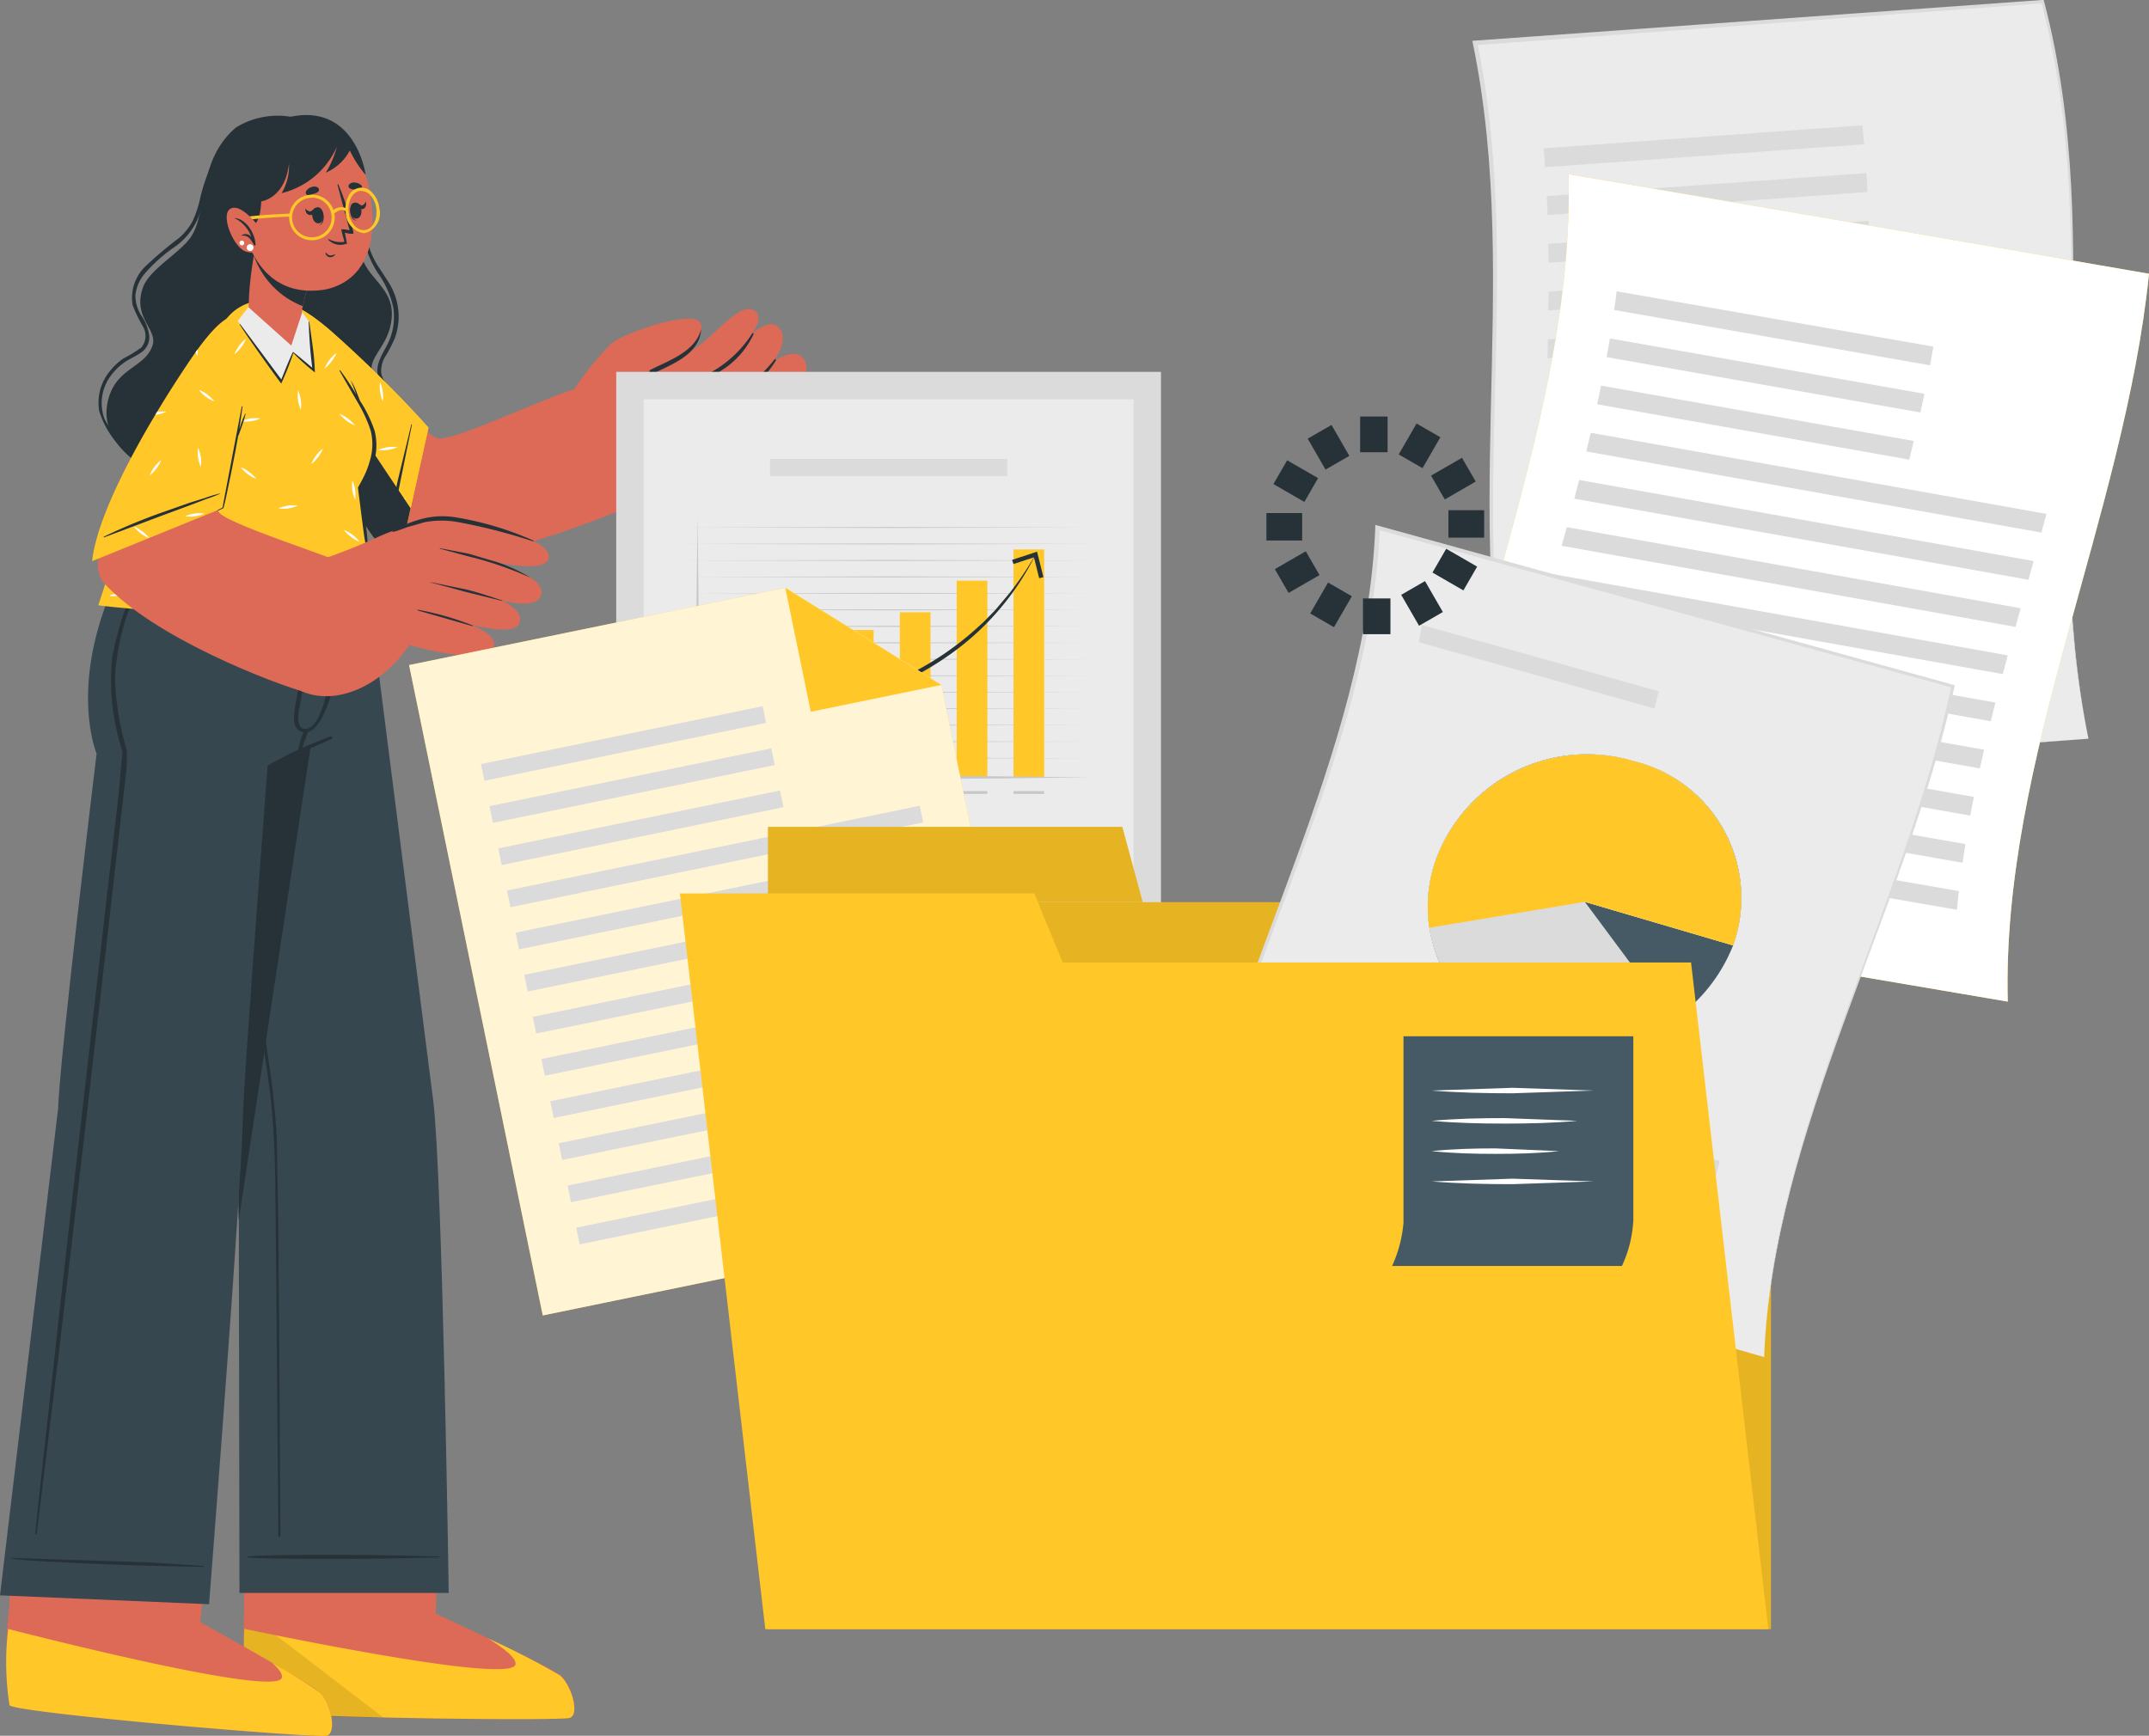 <svg xmlns="http://www.w3.org/2000/svg" xmlns:xlink="http://www.w3.org/1999/xlink" width="78.228" height="63.2" xmlns:v="https://vecta.io/nano"><rect width="100%" height="100%" fill="#808080" stroke="none"/><style><![CDATA[.B{fill:#ffc727}.C{fill:#263238}.D{fill:#dd6a57}.E{fill:#dbdbdb}.F{fill:#fff}.G{fill:#ebebeb}.H{fill:#455a64}.I{stroke-miterlimit:10}]]></style><path d="M20.74 62.549c-.379.122-11.186-.018-11.593-.285a14.52 14.52 0 0 1-.259-3.581v-.06l-.013-1.208v-.169l.028-5.606 7.229.072-.217 5.554-.008.22-.044 1.15v.118s4.112 1.9 4.53 2.245.723 1.43.347 1.55z" class="D"/><g class="B"><path d="M17.49 59.494c-.028-.008-.043-.016-.045-.025z"/><path d="M20.736 62.549c-.378.122-11.185-.016-11.593-.284-.216-.971-.3-1.966-.248-2.959 1.98.413 9.654 1.966 9.864 1.309.083-.258-.574-.7-.989-.956A27.63 27.63 0 0 1 20.382 61c.414.339.735 1.429.354 1.549z"/></g><path d="M13.949 62.533c-1.606.016-3.212-.074-4.806-.268-.216-.971-.3-1.966-.248-2.959l1.151.235z" opacity=".1"/><path d="M6.683 20.512L8.57 40.166c.061.317.1 2.043.124 4.262l.023 13.571h7.618s-.226-15.126-.563-17.91l-2.493-19.576z" fill="#37474f"/><g class="C"><path d="M15.983 56.671l-2.036-.046c-.582-.006-4.4-.039-4.948.051-.008.017-.005.022 0 .024.544.09 4.367.057 4.948.051l2.036-.046c.009 0 .017-.008.017-.017s-.008-.017-.017-.017zm-5.824-8.647q-.012-1.657-.025-3.314l-.057-3.21c-.1-2.165-.542-4.293-.855-6.433l-.809-6.442-.747-7.245c0-.016-.027-.016-.026 0 .359 4.312.759 8.623 1.356 12.91q.223 1.6.487 3.192c.178 1.075.355 2.151.439 3.238.083 1.064.1 2.132.107 3.2q.017 1.656.033 3.313l.071 8.68c0 .02.017.037.037.037s.037-.017.037-.037l-.048-7.889z"/><path d="M5.073 20.512l3.493 19.654c.061.317.1 2.043.124 4.262v.007l3.63-23.922z"/></g><path d="M11.891 63.194c-.387.1-11.156-.81-11.544-1.105a14.52 14.52 0 0 1-.005-3.591v-.06l.072-1.205c0-.056.008-.113.01-.169l.425-5.59 7.206.584-.607 5.522-.024.219-.125 1.144-.013.118s3.967 2.19 4.36 2.56.632 1.479.245 1.573z" class="D"/><path d="M11.891 63.198c-.387.1-11.155-.81-11.544-1.106-.145-.92-.161-1.856-.046-2.78 1.668.427 9.707 2.448 9.954 1.784.051-.141-.119-.349-.351-.552a17.92 17.92 0 0 1 1.744 1.083c.388.363.63 1.471.243 1.571z" class="B"/><path d="M7.61 58.41L0 58.087 2.116 40.36c.057-1.526.789-7.824 1.4-12.923 0 0-1.165-2.761 1.015-6.931h8.746a36.07 36.07 0 0 1-1.59 6.485 11.67 11.67 0 0 0-1.944.888c0 0-.87 11.369-.9 12.788C8.779 43.469 7.61 58.41 7.61 58.41z" fill="#37474f"/><g class="C"><path d="M7.408 57.015l-2.032-.132-4.946-.158c-.008.017-.005.022 0 .024.539.113 4.36.242 4.942.261l2.036.04c.01 0 .018-.008.018-.017s-.008-.018-.018-.018zM5.112 20.878c-.487.971-.834 2.006-1.03 3.075-.114 1.149.014 2.309.376 3.406l-.131 1.476-.2 1.734q-.2 1.752-.4 3.5-.4 3.486-.8 6.972-.4 3.486-.79 6.975l-.765 6.957q-.043.433-.085.867c0 .029.048.035.051.006l.849-6.96.814-6.933.807-6.971.786-6.876a5.21 5.21 0 0 0 .02-.8 10.2 10.2 0 0 1-.429-2.684 8.99 8.99 0 0 1 .718-2.953l.3-.76c.012-.046-.067-.075-.091-.031zm6.91 5.94a14.44 14.44 0 0 0-2.276 1.06c-.011.007-.015.021-.01.033s.018.018.031.014l2.3-1.016c.025-.012.035-.043.023-.068s-.043-.035-.068-.023zm-1.072-1.271l.176-1.377a12.52 12.52 0 0 0-.028-2.582c0-.012-.01-.022-.022-.022s-.022.01-.022.022c.02 1.192-.05 2.384-.209 3.565-.086.568-.372 1.423.222 1.51s1-1.343 1.07-1.734c.189-1.116.232-2.252.128-3.379 0-.027-.049-.032-.049 0a25.54 25.54 0 0 1-.129 2.562c-.035.4-.353 2.578-1.038 2.419-.115-.027-.173-.14-.191-.312.003-.226.033-.451.091-.669"/><path d="M11.069 26.592a3.7 3.7 0 0 0-.154.453c-.044.119-.066.245-.064.372 0 .024.035.027.047.01a1.3 1.3 0 0 0 .159-.362l.155-.42c.008-.038-.012-.075-.048-.089s-.076.002-.095.036zM8.591 4.64C7.174 5.855 7.568 7.627 6.976 8.588c-.362.588-1.541 1.208-1.775 1.886-.385 1.113.558 1.512.347 2.117-.3.857-1.446.79-1.653 2.192s1.336 2.893 5 3.3 5.672-.936 5.8-2.126-1.086-1.585-1.169-2.473c-.053-.568.7-.963.737-2.007s-.98-1.384-1.126-2.271.324-3.043-.98-4.143a2.9 2.9 0 0 0-3.566-.423z"/><path d="M8.755 4.674a3.02 3.02 0 0 0-.941 1.085 6.6 6.6 0 0 0-.523 1.439 3.99 3.99 0 0 1-.284.862 2.21 2.21 0 0 1-.491.606 14.29 14.29 0 0 0-1.224 1.033 1.59 1.59 0 0 0-.464 1.411 5.34 5.34 0 0 0 .375.777c.145.243.121.551-.06.768a4.93 4.93 0 0 1-.656.4 2.31 2.31 0 0 0-.534.518 1.79 1.79 0 0 0-.337 1.408 3.33 3.33 0 0 0 2.27 2.194l.414.167c.021.008.039-.022.018-.032a4.11 4.11 0 0 1-2.519-2.07 1.67 1.67 0 0 1 .171-1.469 2.12 2.12 0 0 1 .523-.55c.2-.147.429-.237.631-.377.204-.13.323-.359.311-.6-.032-.261-.125-.51-.272-.728a1.35 1.35 0 0 1-.234-.767 1.48 1.48 0 0 1 .293-.731 5.68 5.68 0 0 1 1.173-1.053 2.47 2.47 0 0 0 .891-1.232c.076-.261.123-.53.189-.793a7.01 7.01 0 0 1 .218-.723 3.45 3.45 0 0 1 .774-1.276 2.04 2.04 0 0 1 .3-.248c.012-.008 0-.028-.012-.019zm6.102 10.412c-.045-.194-.131-.376-.253-.533s-.281-.3-.422-.446a1.04 1.04 0 0 1-.3-.494.99.99 0 0 1 .161-.66 4.96 4.96 0 0 0 .328-.638 2.34 2.34 0 0 0 .139-.682 2.35 2.35 0 0 0-.368-1.361l-.392-.6a2.93 2.93 0 0 1-.325-.711c-.165-.551-.2-1.133-.335-1.691a8.74 8.74 0 0 0-.595-1.66c-.006-.013-.026 0-.019.012a7.61 7.61 0 0 1 .52 1.5c.116.49.161.989.248 1.484a3.74 3.74 0 0 0 .186.713 3.84 3.84 0 0 0 .318.612 3.41 3.41 0 0 1 .571 1.279 2.24 2.24 0 0 1-.236 1.37c-.192.364-.462.765-.294 1.191.142.361.486.577.715.876.244.333.334.754.248 1.157-.279.967-1.18 1.62-2.186 1.584-.013 0-.023.011-.023.023s.011.023.023.023a2.38 2.38 0 0 0 2.138-1.16 1.77 1.77 0 0 0 .153-1.189z"/></g><g class="D"><path d="M10.703 13.415c.521 1.374 2.963 6.385 4.8 6.777 2.049.438 6.016-1.133 8.58-2.24.918-.4-1.322-3.564-2.331-3.935-.606-.223-4.821 1.95-5.754 1.95-.527 0-1.712-1.935-4.056-3.763-1.289-1.003-1.94-.637-1.239 1.211z"/><path d="M23.431 18.141a30.93 30.93 0 0 0 4.268-1.473c.623-.418 2.328-1.749 2.057-2.259s-.8-.16-.8-.16.631-.676.311-1.164-1.127.084-1.127.084.6-.742.243-1.206-1.069.247-1.069.247.578-.653.125-.912c-.544-.312-1.473 1.012-2.2 1.421-.164.093-3.458 1.648-3.458 1.648z"/></g><path d="M27.375 12.15a4.18 4.18 0 0 1-2.235 1.727c-.021.009-.013.042.01.035.996-.17 1.845-.817 2.274-1.732.026-.052-.016-.076-.049-.03zm.817.941a6.27 6.27 0 0 1-2.4 1.838c-.015.008 0 .035.013.028a4.25 4.25 0 0 0 2.432-1.818c.022-.048-.008-.093-.045-.048zm.707 1.185a5.63 5.63 0 0 1-2.514 1.655c-.012.003-.019.016-.015.027s.016.019.028.016c1.028-.204 1.935-.803 2.525-1.669.045-.061.03-.087-.023-.029z" class="C"/><path d="M20.825 14.285c.414-.637.89-1.231 1.421-1.774.522-.421 3.044-1.274 3.259-.74.278.69-1.081 1.469-1.8 1.764 0 0 .644 1.6-.21 2.365s-2.67-1.615-2.67-1.615z" class="D"/><path d="M25.52 11.986c-.2.812-1.165 1.138-1.838 1.476-.02.009-.035.028-.039.05s.003.045.018.061a2.77 2.77 0 0 1-.116 2.33c-.006.007-.006.018.002.025s.018.006.024-.002c.519-.673.617-1.581.253-2.349.7-.336 1.648-.705 1.7-1.59l-.004-.001z" class="C"/><g class="B"><use xlink:href="#B"/><use xlink:href="#B"/></g><path d="M14.972 15.459l-.5 2.065q-.107.524-.2 1.05l-.157 1.077c0 .018.024.02.028 0l.427-2.1.426-2.091c.003-.009-.02-.014-.024-.001z" class="C"/><path d="M10.857 14.222a1.34 1.34 0 0 1 .1.345c0 .02.005.039.005.059l-.111-.268c-.002-.045 0-.091.006-.136zm2.976-.307a1.38 1.38 0 0 0 .1.7 1.24 1.24 0 0 0 0-.356 1.26 1.26 0 0 0-.1-.344zm-1.006 3.581a1.26 1.26 0 0 0 0 .356 1.24 1.24 0 0 0 .1.343 1.24 1.24 0 0 0 0-.356 1.26 1.26 0 0 0-.101-.343zm.941-1.112a1.38 1.38 0 0 0 .7-.1 1.24 1.24 0 0 0-.356 0c-.119.017-.235.05-.345.1zm-3.657-4.681c.118.017.238.017.356 0a1.24 1.24 0 0 0 .343-.1c-.238-.028-.479.006-.7.1zm1.629 4.644zm3.03 1.775a1.26 1.26 0 0 0-.249.255 1.24 1.24 0 0 0-.175.31c.095-.073.179-.158.249-.255a1.26 1.26 0 0 0 .174-.311zm-1.849-2.629c-.148-.188-.343-.334-.565-.424.148.188.343.334.565.424zm-.676-2.64a1.26 1.26 0 0 0-.25.254c-.073.094-.132.198-.176.309a1.24 1.24 0 0 0 .25-.254c.074-.095.134-.199.178-.311z" class="F"/><path d="M10.475 13.436c1.078 2.767 2.662 5.976 4.016 7.132l.456-2.06-4.86-7.282c-.185.293-.085 1.004.388 2.21z" class="C"/><path d="M13.586 21.788a34.95 34.95 0 0 1-10.007.253c0 0 2.561-8.175 4.624-10.379.298-.413.762-.674 1.27-.713s1.007.149 1.363.513c.194.161 2.6 3.214 2.8 4.277a3.04 3.04 0 0 1-.584 1.984z" class="B"/><path d="M10.951 14.564c.017.118.017.238 0 .356a1.24 1.24 0 0 1-.1-.343 1.26 1.26 0 0 1 0-.356c.049.109.083.225.1.343zm.062 5.522c-.017.118-.017.238 0 .356s.05.234.1.343c.028-.238-.006-.479-.1-.7zm1.7 1.059a1.26 1.26 0 0 0 0 .356c.017.119.05.234.1.343a1.24 1.24 0 0 0 0-.356 1.26 1.26 0 0 0-.103-.341zm-5.5-4.843a1.26 1.26 0 0 0 0 .356 1.24 1.24 0 0 0 .1.343 1.24 1.24 0 0 0 0-.356 1.26 1.26 0 0 0-.102-.341zm5.615 1.193a1.26 1.26 0 0 0 0 .356 1.24 1.24 0 0 0 .1.343 1.24 1.24 0 0 0 0-.356 1.26 1.26 0 0 0-.102-.342zm-4.05-2.158a1.26 1.26 0 0 0 .356 0c.119-.017.234-.05.343-.1a1.24 1.24 0 0 0-.356 0 1.26 1.26 0 0 0-.346.101zm-2.038 3.46a1.38 1.38 0 0 0 .7-.1 1.24 1.24 0 0 0-.356 0c-.12.017-.236.052-.346.102zm3.394-.285a1.26 1.26 0 0 0 .356 0 1.24 1.24 0 0 0 .343-.1 1.24 1.24 0 0 0-.356 0 1.26 1.26 0 0 0-.345.102zm-6.158 3.18a1.26 1.26 0 0 0 .356 0c.119-.017.234-.05.343-.1a1.38 1.38 0 0 0-.7.1zm6.135-9.991c.118.017.238.017.356 0a1.24 1.24 0 0 0 .343-.1c-.238-.028-.479.006-.7.1zm-1.153.627c-.188.148-.334.343-.424.565.095-.073.179-.159.249-.255a1.26 1.26 0 0 0 .173-.309zm-3.087 4.417c-.095.073-.179.159-.249.255a1.24 1.24 0 0 0-.175.31 1.24 1.24 0 0 0 .249-.255 1.26 1.26 0 0 0 .173-.309zm5.883-.412c-.095.073-.179.159-.249.255a1.24 1.24 0 0 0-.175.31c.095-.073.179-.158.249-.255a1.26 1.26 0 0 0 .174-.309zm-2.941 3.292a1.26 1.26 0 0 0-.249.255c-.073.094-.132.199-.175.31.188-.148.334-.343.424-.565zm3.252-6.609l-.07.086a1.22 1.22 0 0 0-.176.311c.095-.073.179-.159.249-.256l.049-.069zm.855 2.474c-.148-.188-.343-.334-.565-.424.148.188.343.334.565.424zm-7.484 4.1c-.073-.095-.159-.178-.255-.249s-.199-.132-.31-.175a1.24 1.24 0 0 0 .255.249 1.26 1.26 0 0 0 .308.18zm7.647.129a1.26 1.26 0 0 0-.255-.249 1.24 1.24 0 0 0-.31-.175 1.24 1.24 0 0 0 .255.249 1.26 1.26 0 0 0 .309.18zm-5.282-5.11a1.26 1.26 0 0 0-.255-.249c-.094-.073-.199-.132-.31-.175.073.095.158.179.255.249a1.26 1.26 0 0 0 .305.18zm2.172 7.327a1.26 1.26 0 0 0-.255-.249 1.24 1.24 0 0 0-.31-.175c.148.188.343.334.565.424zm-.646-4.5a1.26 1.26 0 0 0-.255-.249 1.24 1.24 0 0 0-.31-.175c.073.095.158.179.255.249a1.26 1.26 0 0 0 .309.175zM6.87 21.054c-.073-.095-.159-.179-.255-.249a1.24 1.24 0 0 0-.31-.175 1.24 1.24 0 0 0 .255.249c.095.073.199.132.31.175z" class="F"/><path d="M12.385 13.484c.21.283.405.578.584.881l-.2-.521a2.62 2.62 0 0 1 .193.381l.137.352v.006c.23.348.413.725.543 1.121.086.363.078.741-.023 1.1-.052.185-.124.364-.214.534a1.66 1.66 0 0 1-.281.421l.159 1.139a9.05 9.05 0 0 1 .116 1.116.02.02 0 0 1-.04 0l-.024-.079c-.081-.355-.116-.713-.163-1.06l-.141-1.117c-.001-.004.172-.315.239-.458.083-.175.15-.357.2-.544.104-.352.112-.725.022-1.081-.126-.381-.297-.745-.508-1.086l-.624-1.087c-.008-.015.015-.032.025-.018z" class="C"/><g class="D"><path d="M7.657 12.221c-1.71 2.314-4.975 7.79-3.879 9 1.8 1.983 6.135 3.661 7.484 4.029.582.159 2.532-4.1 1.979-4.434-.664-.4-5.305-1.818-5.292-2.213.007-.224.49-2.1.888-4.512.461-2.803-.364-2.973-1.18-1.87z"/><path d="M11.506 20.439s1.046-.339 2.141-.835c.708-.337 1.465-.558 2.242-.656.81 0 4.2.533 4.087 1.357-.1.746-2.952-.079-2.952-.079s2.951.578 2.666 1.454-3.384-.484-3.384-.484 3.019.662 2.582 1.518c-.331.647-3.207-.427-3.207-.427s2.591.587 2.28 1.267c-.344.752-3.061-.073-3.061-.073-1.083 1.6-2.758 2.217-3.94 1.676a37.67 37.67 0 0 1 .546-4.718z"/></g><path d="M16.014 19.961l1.046.2 1.017.3a6.03 6.03 0 0 1 1.254.582 12.96 12.96 0 0 0-2.3-.79l-1.023-.275zm-.334 1.237l1.325.273c.439.11.842.251 1.27.389.033.011.016.025-.017.015l-1.278-.317-1.3-.35zm-.471 1.003c.682.122 1.35.313 1.993.572.032.012.009.028-.025.018l-1.972-.565c-.017-.006-.015-.027.004-.025zm-.915-2.871c.174-.104.356-.192.546-.263a3.9 3.9 0 0 1 .539-.18 2.96 2.96 0 0 1 1.218-.049c.971.159 1.917.442 2.815.843.015.006.009.035-.007.03a20.83 20.83 0 0 0-2.758-.706 3.3 3.3 0 0 0-1.2.011l-.6.173c-.177.057-.351.136-.533.176-.01.006-.022.002-.027-.008s-.002-.022.007-.027z" class="C"/><path d="M3.354 20.432l4.746-1.93a44.91 44.91 0 0 0 .878-4.911c.258-2.364-.365-2.974-2.032-.516s-3.409 5.585-3.592 7.357z" class="B"/><path d="M7.183 12.973a.95.95 0 0 1-.057-.159l.064-.088a.96.96 0 0 1-.007.247zm.029 3.33a1.26 1.26 0 0 0 0 .356 1.24 1.24 0 0 0 .1.343 1.24 1.24 0 0 0 0-.356 1.26 1.26 0 0 0-.101-.342zm-.473 2.495a1.26 1.26 0 0 0 .356 0c.119-.017.234-.05.343-.1a1.24 1.24 0 0 0-.356 0 1.26 1.26 0 0 0-.344.101zm-1.022-3.8l-.058.1.053-.005a1.2 1.2 0 0 0 .342-.1c-.112-.015-.226-.014-.338.005zm3.241-2.668c-.188.148-.334.343-.424.565.095-.073.179-.159.249-.255a1.26 1.26 0 0 0 .174-.31zm-3.087 4.417c-.095.073-.179.159-.249.255a1.24 1.24 0 0 0-.175.31 1.24 1.24 0 0 0 .249-.255 1.26 1.26 0 0 0 .174-.31zm-.435 2.849c-.073-.095-.159-.178-.255-.249s-.199-.132-.31-.175a1.24 1.24 0 0 0 .255.249 1.26 1.26 0 0 0 .309.175zm2.365-4.981a1.26 1.26 0 0 0-.255-.249c-.094-.073-.199-.132-.31-.175.073.095.158.179.255.249a1.26 1.26 0 0 0 .309.175z" class="F"/><g class="C"><path d="M8.931 15.057c-.07.137-.128.28-.172.427l-.049.148q.061-.411.118-.824c0-.018-.025-.026-.028-.007l-.7 3.682c-.013 0-.16.085-.169.085s0 .03.01.023.19-.085.191-.087c.06-.133.5-2.353.537-2.623l.017-.036.043-.115.076-.215c.057-.147.103-.297.138-.451z"/><path d="M8.011 17.968a4.83 4.83 0 0 0-.556.165l-.553.172-1.053.371a22.07 22.07 0 0 0-2.068.863c-.014.007 0 .03.011.025l2.129-.8 1.048-.389.523-.2a5.52 5.52 0 0 0 .527-.2z"/></g><path d="M9.051 11.4c.039.177.868 1.331 1.674 1.3.263-.01.273-1.446.273-1.446l.025-.106.349-1.481L9.64 8.528l-.25-.151-.149.925c0 .024-.008.048-.011.073l-.014.083-.037.233-.025.18-.024.187c-.057.445-.083.893-.079 1.342z" class="D"/><path d="M9.24 9.304c.294.847.946 1.522 1.783 1.846l.349-1.481L9.64 8.53l-.25-.151-.15.925z" class="C"/><path d="M13.512 7.33c.344 2.649-1.2 3.153-1.775 3.227-.519.067-2.293.228-2.908-2.371s.508-3.6 1.686-3.811 2.653.302 2.997 2.955z" class="D"/><g class="C"><path d="M13.079 6.917a1.77 1.77 0 0 1-.183-.019.3.3 0 0 1-.184-.055.1.1 0 0 1-.012-.115c.055-.065.141-.096.225-.079.086.004.168.039.229.1a.1.1 0 0 1-.075.168zm-1.822.19a1.71 1.71 0 0 0 .175-.057.3.3 0 0 0 .168-.092.1.1 0 0 0-.016-.118c-.068-.052-.158-.064-.237-.03a.35.35 0 0 0-.2.145.1.1 0 0 0 .11.152zm.491.605c0-.007-.013.01-.012.018.029.179.033.39-.123.471.199-.044.191-.323.135-.489z"/><path d="M11.562 7.545c-.293.016-.239.6.032.586s.214-.6-.032-.586z"/><path d="M11.45 7.582c-.048.038-.093.1-.154.112s-.13-.043-.182-.1c-.001.12.053.231.175.237s.181-.1.2-.216c.001-.015-.02-.044-.039-.033zm1.301 0c0-.007.015.007.015.015.009.182.051.388.22.435-.207-.001-.255-.276-.235-.45z"/><path d="M12.897 7.379c.29-.047.361.536.093.579s-.336-.54-.093-.579z"/><path d="M13.023 7.403c.05.025.1.076.158.072s.1-.072.137-.138c.027.116.004.236-.1.271s-.179-.055-.219-.163c-.004-.019.004-.052.024-.042zm-1.16 1.798c.046.041.092.1.158.1a.42.42 0 0 0 .193-.055c-.042.084-.128.126-.218.118-.077-.016-.136-.077-.15-.154zm.689-.732l.078.394c0 .012-.029.021-.072.028a.61.61 0 0 1-.612-.166c-.01-.012 0-.026.017-.02.174.094.374.129.57.1.005-.036-.127-.452-.107-.456a1.12 1.12 0 0 1 .3.036l-.439-1.652c-.003-.009.001-.019.01-.022s.019.001.022.01a9.27 9.27 0 0 1 .549 1.759c.01.074-.263.006-.316-.011zM9.08 8.253c.43-.015.427-.92.427-.92s.867-.1 1.012-1.373a1.93 1.93 0 0 1-.267 1.073 2.97 2.97 0 0 0 2.008-1.685 3.4 3.4 0 0 1-.4.938 1.8 1.8 0 0 0 .874-.806 3.89 3.89 0 0 0 .579.888s-.364-2.665-2.808-2.1a2.66 2.66 0 0 0-1.957 1.567c-.212.845-.015 1.74.532 2.418z"/></g><g class="B"><path d="M11.362 8.748a.83.83 0 0 1-.832-.753.83.83 0 0 1 .681-.892.83.83 0 0 1 .946.604h0a.83.83 0 0 1-.795 1.041zM11.349 7.2a.72.72 0 1 0 .7.535c-.081-.32-.37-.543-.7-.539zm1.899 1.291c-.374-.055-.654-.371-.662-.749a.99.99 0 0 1 .1-.6c.073-.166.228-.281.408-.304s.358.051.47.193a.99.99 0 0 1 .246.553.75.75 0 0 1-.509.9.47.47 0 0 1-.053.007zm-.1-1.542h-.042a.44.44 0 0 0-.324.246.88.88 0 0 0-.089.53c.049.393.314.685.592.65s.462-.383.413-.776a.88.88 0 0 0-.217-.491c-.085-.096-.205-.151-.333-.154z"/><path d="M12.141 7.802l-.081-.075c.143-.191.41-.238.61-.108l-.071.085c-.203-.172-.447.087-.458.098zm-3.473.683l-.1-.038c.018-.049.181-.476.422-.547.225-.065 1.551-.122 1.614-.124v.111a14.6 14.6 0 0 0-1.586.12c-.16.046-.307.36-.35.478z"/></g><path d="M8.95 9.159a.56.56 0 0 0 .125.027c.042.006.084.006.126 0a.37.37 0 0 0 .152-.056.45.45 0 0 0 .1-.082c.04-.045.073-.097.095-.154l-.178-.707s-.618-.808-.987-.584.116 1.41.567 1.556z" class="D"/><path d="M8.529 7.937c.295.144.52.394.62.701a.25.25 0 0 0-.376-.052c.119-.024.243.01.318.1a1.34 1.34 0 0 1 .157.241c.016.027.065.01.053-.021v-.007c-.013-.398-.345-.94-.772-.962z" class="C"/><path d="M8.982 9.045c.016.066.083.107.15.091s.107-.083.091-.15-.083-.107-.15-.091c-.032.008-.06.028-.077.056s-.022.062-.014.094zm-.261-.176c.012.046.059.075.105.063s.075-.059.063-.105-.058-.075-.105-.064c-.023.005-.042.02-.054.04s-.016.044-.01.066z" class="F"/><path d="M11.003 11.37l-.4 1.212-1.564-1.4-.385.506 1.591 2.175.422-1.05.748.663-.172-1.775z" class="G"/><path d="M11.38 12.594l-.12-.877c0-.01-.018-.014-.02 0 .013.559.056 1.117.127 1.672h0c-.031-.029-.691-.582-.7-.572-.1.169-.4.933-.425 1l-1.5-2.017c-.019 0-.02.006-.017.011.226.386 1.5 2.158 1.514 2.152.166-.362.313-.732.44-1.109a7.8 7.8 0 0 0 .784.707c-.011-.324-.038-.646-.083-.967z" class="C"/><path stroke="#dbdbdb" d="M22.932 14.039h18.83v24.172h-18.83z" class="G I"/><g fill="#c7c7c7"><use xlink:href="#C"/><use xlink:href="#C" y="0.599"/><use xlink:href="#C" y="1.2"/><use xlink:href="#C" y="1.8"/><use xlink:href="#C" y="2.399"/><use xlink:href="#C" y="2.999"/><use xlink:href="#C" y="3.6"/><use xlink:href="#C" y="4.199"/><use xlink:href="#C" y="4.799"/><use xlink:href="#C" y="5.399"/><use xlink:href="#C" y="5.999"/><use xlink:href="#C" y="6.598"/><use xlink:href="#C" y="7.198"/><use xlink:href="#C" y="7.799"/><use xlink:href="#C" y="8.398"/></g><path d="M26.548 25.785h1.116v2.518h-1.116zm2.069-1.343h1.116v3.86h-1.116zm2.069-1.503h1.116v5.364h-1.116zm2.07-.646h1.116v6.009h-1.116zm2.069-1.151h1.116v7.16h-1.116zm2.07-1.137h1.116v8.297h-1.116z" class="B"/><path d="M25.391 18.783l.029 2.38.02 2.38q.021 2.38.02 4.759l-.069-.069h3.578l3.578.008 3.578.023 3.578.041-3.578.041-3.578.023-3.578.008h-3.578-.069v-.069l.02-4.759.02-2.38zm1.157 10.022h1.116v.101h-1.116zm2.069 0h1.116v.101h-1.116zm2.069 0h1.116v.101h-1.116zm2.07 0h1.116v.101h-1.116zm2.069 0h1.116v.101h-1.116zm2.07 0h1.116v.101h-1.116z" fill="#c7c7c7"/><g class="C"><path d="M26.673 26.104a13.55 13.55 0 0 0 1.629-.124c.54-.069 1.075-.165 1.605-.289 1.06-.239 2.089-.601 3.065-1.08a10.92 10.92 0 0 0 2.678-1.824l.151-.137.143-.145.284-.291.524-.623a11.2 11.2 0 0 0 .913-1.352h.009c-.743 1.477-1.849 2.742-3.214 3.675-.451.313-.926.592-1.419.834-1.986.95-4.169 1.413-6.369 1.351z"/><path d="M37.982 21.014l-.154.039-.19-.761-.746.245-.049-.151.908-.3z"/></g><path d="M40.016 32.666H24.677v-.621h15.339zm-6.703 1.567h-8.636v-.621h8.636zm3.352-16.902h-8.636v-.621h8.636z" class="E"/><path d="M38.203 44.105l-18.445 3.79-4.866-23.68 13.7-2.814 5.677 3.536z" class="B"/><path d="M38.203 44.105l-18.445 3.79-4.866-23.68 13.7-2.814 5.677 3.536z" opacity=".8" class="F"/><path d="M28.587 21.403l5.677 3.536-4.75.976z" class="B"/><g class="E"><path d="M27.888 26.321l-10.255 2.107-.125-.608 10.255-2.107zm.315 1.535l-10.26 2.104-.125-.609 10.26-2.104zm.316 1.534l-10.255 2.107-.125-.608 10.255-2.107z"/><use xlink:href="#D"/><use xlink:href="#D" x="0.315" y="1.534"/><path d="M34.235 33.014L19.21 36.101l-.125-.608 15.025-3.087zm.315 1.534l-15.032 3.083-.125-.609 15.032-3.083zm.315 1.535l-15.032 3.083-.125-.609 15.032-3.083z"/><use xlink:href="#D" x="1.577" y="7.673"/><path d="M35.496 39.152l-15.032 3.083-.125-.609 15.032-3.083z"/><use xlink:href="#D" x="2.207" y="10.742"/><use xlink:href="#D" x="2.523" y="12.276"/></g><path d="M76.024 26.896q-10.352.752-20.66 1.5c-2.353-8.944.168-17.889-1.666-26.834Q64.05.81 74.359.062c2.35 8.944-.17 17.889 1.665 26.834z" class="G"/><path d="M76.024 26.895q-10.346.777-20.647 1.554h-.05l-.014-.051c-2.365-8.944.146-17.888-1.7-26.831l-.017-.081.08-.006Q64.028.74 74.338 0h.057l.015.057c2.339 8.946-.203 17.892 1.614 26.838zm0 0c-1.855-8.943.646-17.886-1.722-26.83l.072.053Q64.067.882 53.715 1.646l.064-.087c1.825 8.945-.707 17.891 1.635 26.836l-.063-.047zM56.192 5.399l11.6-.836q.037.344.069.689l-11.615.836q-.024-.344-.054-.689zm.116 1.739l11.635-.836q.022.345.04.689l-11.647.836q-.012-.344-.028-.689zm.053 1.739l11.663-.836q.01.345.017.689l-11.672.836q-.002-.344-.008-.689zm.008 1.74l17.115-1.225q0 .344 0 .689l-17.125 1.225q.008-.344.01-.689zm-.023 1.739l17.136-1.225q0 .345-.009.689l-17.142 1.223q.008-.342.015-.687zm-.04 1.743l17.146-1.225q-.008.345-.016.689l-17.147 1.225q.008-.348.017-.689zm-.046 1.735l17.145-1.225q-.008.345-.016.689l-17.142 1.225q.013-.344.013-.689zm-.022 1.739l17.134-1.225q-.006.345-.011.689l-17.126 1.225q0-.344.003-.689zm.002 1.739l17.112-1.225q0 .345 0 .689l-17.1 1.225q-.008-.344-.012-.689zm.045 1.739l17.079-1.227q.007.345.018.689l-17.063 1.225q-.02-.342-.034-.687zm.106 1.74l17.036-1.225q.018.345.041.689l-17.016 1.226q-.033-.345-.061-.69zm.179 1.739l16.982-1.225q.032.345.071.689l-16.958 1.225q-.051-.344-.095-.689z" class="E"/><use xlink:href="#E" class="B"/><use xlink:href="#E" opacity=".8" class="F"/><path d="M58.848 10.606q5.794 1.008 11.532 2.015-.059.34-.123.681-5.725-1.008-11.5-2.015.053-.341.091-.681zm-.245 1.717q5.747 1.008 11.45 2.015-.071.34-.147.68-5.691-1.008-11.421-2.015.061-.34.118-.68zm-.32 1.718q5.71 1.008 11.383 2.015-.081.34-.165.68-5.666-1.008-11.361-2.015.074-.343.143-.68zm-.377 1.717q8.322 1.476 16.589 2.953-.091.34-.183.68-8.267-1.476-16.568-2.953.083-.34.162-.68zm-.422 1.718q8.289 1.476 16.544 2.953l-.188.681q-8.259-1.476-16.533-2.953.09-.342.177-.681zm-.451 1.717l16.523 2.953q-.094.34-.187.68l-16.521-2.953q.093-.34.185-.68zm-.471 1.717q8.259 1.476 16.524 2.953-.091.34-.181.681-8.278-1.476-16.531-2.953zm-.473 1.718q8.262 1.476 16.549 2.953-.086.34-.169.68-8.305-1.476-16.565-2.953.091-.34.185-.68zm-.465 1.717q8.276 1.476 16.6 2.953-.078.34-.153.681-8.344-1.476-16.623-2.953.086-.338.176-.681zm-.441 1.718q8.3 1.476 16.668 2.953-.068.34-.131.68-8.394-1.476-16.7-2.953.078-.34.163-.68zm-.404 1.717q8.339 1.476 16.763 2.953-.054.34-.1.68-8.456-1.476-16.807-2.953.069-.335.144-.68zm-.354 1.713q8.388 1.476 16.881 2.953-.039.34-.07.68-8.529-1.476-16.934-2.953.058-.336.123-.68z" class="E"/><g class="B"><path d="M27.953 32.848h36.514v26.468H27.953z"/><path d="M40.855 30.107h-12.9v2.741h13.643z"/></g><g opacity=".1"><path d="M27.953 32.848h36.514v26.468H27.953z"/><path d="M40.855 30.107h-12.9v2.741h13.643z"/></g><path d="M64.219 49.412L43.257 43.36c1.726-8.066 6.56-15.968 6.89-24.155l20.946 5.777c-1.75 8.198-6.579 16.178-6.874 24.43z" class="G"/><path d="M64.219 49.416l-20.971-6.007-.05-.014.01-.046c1.719-8.068 6.544-15.973 6.856-24.163v-.074l.083.022 20.954 5.8.057.016-.011.053c-1.769 8.187-6.613 16.162-6.928 24.413zm0 0c.276-8.257 5.09-16.243 6.817-24.446l.045.069-20.937-5.755.086-.052c-.346 8.184-5.19 16.084-6.923 24.147l-.04-.06 20.952 6.097z" class="E"/><path d="M63.087 34.425a5.98 5.98 0 0 1-7.269 3.523 5.1 5.1 0 0 1-3.533-6.692 5.86 5.86 0 0 1 7.16-3.548c1.42.336 2.629 1.261 3.324 2.543s.811 2.801.318 4.174z" class="H"/><g class="E"><path d="M57.691 32.836l-3.685 4.2a5 5 0 0 1-1.719-5.785c1.095-2.87 4.213-4.415 7.16-3.548 1.416.342 2.62 1.268 3.315 2.549s.813 2.795.327 4.168z"/><path d="M57.691 32.836l3.214 4.327c-1.495 1.002-3.358 1.289-5.085.784a5.12 5.12 0 0 1-3.533-6.692c1.095-2.87 4.213-4.415 7.16-3.548 1.416.342 2.62 1.268 3.315 2.549s.813 2.795.327 4.168z"/></g><path d="M57.692 32.836q-2.831.473-5.664.944c-.125-.85-.036-1.718.26-2.525 1.095-2.87 4.213-4.415 7.16-3.548 1.416.342 2.62 1.268 3.315 2.549s.813 2.795.327 4.168z" class="B"/><path d="M51.763 22.758q4.34 1.206 8.62 2.415-.075.314-.155.627-4.265-1.21-8.583-2.416.059-.315.118-.626zm-.656 16.126q5.719 1.686 11.5 3.387-.087.313-.169.625-5.807-1.7-11.535-3.393.101-.309.204-.619zm-.499 1.564q5.757 1.693 11.593 3.4-.074.313-.142.627-5.865-1.714-11.635-3.409.09-.308.184-.618zm-.446 1.566q5.8 1.7 11.706 3.42-.058.314-.11.629-5.934-1.723-11.756-3.427.077-.313.16-.622z" class="E"/><path d="M48.852 38.9l-1.387-.408q.1-.309.21-.618l1.385.407q-.105.31-.208.619z" class="B"/><path d="M48.359 40.463l-1.4-.409q.1-.309.194-.618l1.393.409q-.094.308-.187.618z" class="H"/><path d="M47.918 42.027l-1.408-.411q.084-.31.172-.619l1.4.411q-.082.308-.164.619z" class="E"/><g class="B"><path d="M64.371 59.317H27.858l-2.816-24.272h36.516z"/><path d="M37.65 32.531h-12.9l.292 2.514h13.643z"/></g><path d="M50.011 16.466v-1.301m-1.325 1.683l-.65-1.126m-.305 2.12l-1.126-.65m.796 1.989H46.1m1.683 1.324l-1.126.65m2.12.305l-.65 1.126m1.988-.796v1.301m1.325-1.683l.65 1.126m.305-2.12l1.126.65m-.796-1.988h1.301m-1.683-1.325l1.126-.65m-2.12-.305l.65-1.126" fill="none" stroke="#263238" class="I"/><path d="M50.675 46.095h8.366c.245-.523.386-1.088.415-1.665v-6.7H51.09v6.788a4.72 4.72 0 0 1-.415 1.577z" class="H"/><path d="M52.114 39.707l2.951-.1 2.951.1-2.951.1c-.983 0-1.967-.02-2.951-.1zm0 1.103c.885-.081 1.77-.1 2.655-.1l2.655.1c-.885.081-1.77.1-2.655.1s-1.77-.02-2.655-.1zm0 1.103c.774-.081 1.548-.1 2.322-.1l2.322.1c-.774.081-1.548.1-2.322.1s-1.548-.02-2.322-.1zm0 1.103l2.951-.1 2.951.1-2.951.1c-.983 0-1.967-.02-2.951-.1z" class="F"/><defs ><path id="B" d="M14.492 20.569l1.106-5a44.87 44.87 0 0 0-3.545-3.511c-1.8-1.555-2.655-1.389-1.579 1.38s2.664 5.974 4.018 7.131z"/><path id="C" d="M24.992 19.205l7.355-.019 7.355.019-7.355.019z"/><path id="D" d="M33.604 29.945l-15.025 3.087-.125-.608 15.025-3.087z"/><path id="E" d="M73.087 36.469q-10.686-1.812-21.13-3.625c.9-8.832 5.37-17.665 5.141-26.5q10.686 1.812 21.13 3.624c-.902 8.836-5.371 17.673-5.141 26.501z"/></defs></svg>